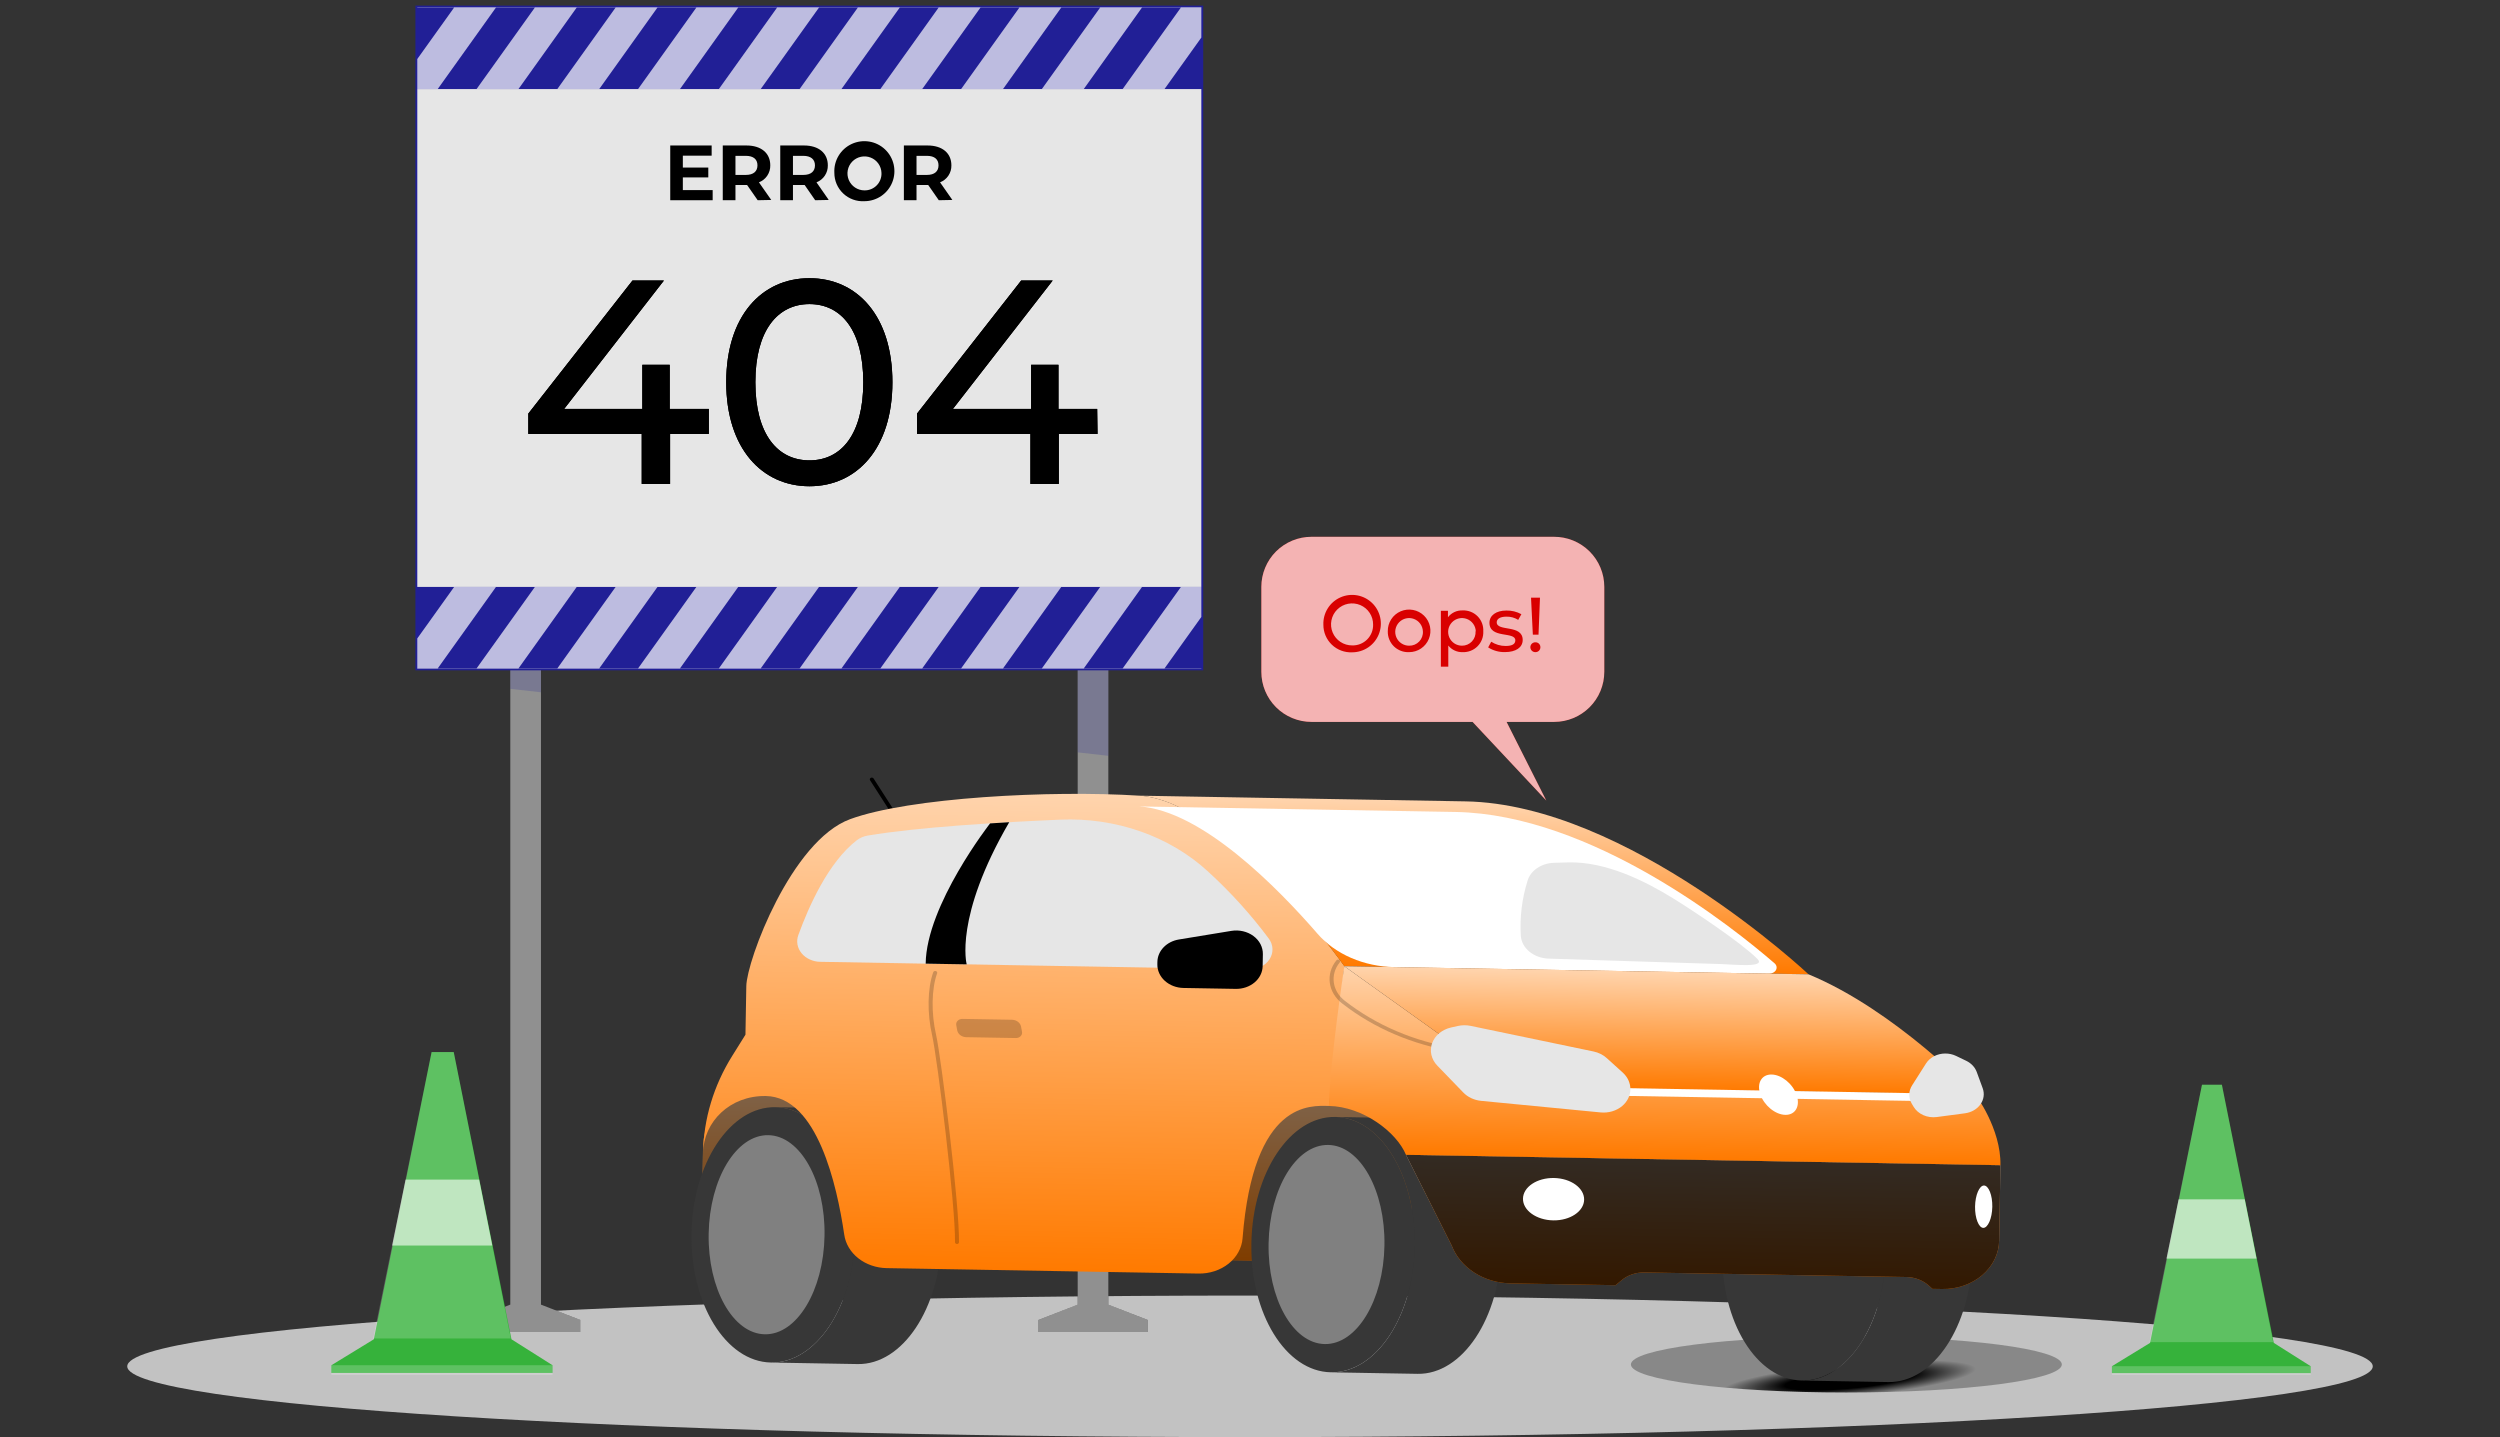 <svg width="334" height="192" viewBox="0 0 334 192" fill="none" xmlns="http://www.w3.org/2000/svg">
<rect x="0" y="0" width="334" height="192" fill="#333333" stroke="none"/>
<path d="M167 192C249.843 192 317 187.766 317 182.544C317 177.321 249.843 173.088 167 173.088C84.157 173.088 17 177.321 17 182.544C17 187.766 84.157 192 167 192Z" fill="#C2C2C2"/>
<path d="M72.273 174.306V83.806H68.174V174.306L62.917 176.348V177.952H69.743H70.705H77.523V176.348L72.273 174.306Z" fill="#212121"/>
<path d="M148.076 174.306V83.806H143.978V174.306L138.728 176.348V177.952H145.546H146.508H153.334V176.348L148.076 174.306Z" fill="#212121"/>
<path opacity="0.5" d="M77.53 176.348V177.952H62.917V176.348L68.174 174.298V83.806H72.273V174.298L77.53 176.348Z" fill="white"/>
<path opacity="0.5" d="M153.334 176.348V177.952H138.728V176.348L143.978 174.298V83.806H148.076V174.298L153.334 176.348Z" fill="white"/>
<path opacity="0.2" d="M68.174 83.806H72.273V92.491L68.174 92.029V83.806Z" fill="#211F96"/>
<path opacity="0.2" d="M148.076 83.806V100.978L143.978 100.517V83.806H148.076Z" fill="#211F96"/>
<path d="M55.75 0.875H55.625V1V89.306V89.431H55.75H160.5H160.625V89.306V1V0.875H160.5H55.75Z" fill="#E6E6E6" stroke="#211F96" stroke-width="0.25"/>
<path d="M160.606 78.412H55.636V89.313H160.606V78.412Z" fill="#211F96"/>
<path d="M160.606 1H55.636V11.901H160.606V1Z" fill="#211F96"/>
<g opacity="0.7">
<path d="M66.265 78.412L58.477 89.306H55.75V85.296L60.674 78.412H66.265Z" fill="white"/>
<path d="M69.265 89.306H63.667L71.462 78.412H77.053L69.265 89.306Z" fill="white"/>
<path d="M80.053 89.306H74.455L82.25 78.412H87.841L80.053 89.306Z" fill="white"/>
<path d="M90.841 89.306H85.242L93.038 78.412H98.629L90.841 89.306Z" fill="white"/>
<path d="M101.629 89.306H96.038L103.826 78.412H109.424L101.629 89.306Z" fill="white"/>
<path d="M112.417 89.306H106.826L114.614 78.412H120.212L112.417 89.306Z" fill="white"/>
<path d="M123.204 89.306H117.614L125.409 78.412H131L123.204 89.306Z" fill="white"/>
<path d="M134 89.306H128.402L136.197 78.412H141.788L134 89.306Z" fill="white"/>
<path d="M144.788 89.306H139.189L146.985 78.412H152.576L144.788 89.306Z" fill="white"/>
<path d="M160.5 78.412V82.422L155.576 89.306H149.985L157.773 78.412H160.5Z" fill="white"/>
</g>
<g opacity="0.7">
<path d="M66.265 1L58.477 11.901H55.75V7.884L60.674 1H66.265Z" fill="white"/>
<path d="M69.265 11.901H63.667L71.462 1H77.053L69.265 11.901Z" fill="white"/>
<path d="M80.053 11.901H74.455L82.25 1H87.841L80.053 11.901Z" fill="white"/>
<path d="M90.841 11.901H85.242L93.038 1H98.629L90.841 11.901Z" fill="white"/>
<path d="M101.629 11.901H96.038L103.826 1H109.424L101.629 11.901Z" fill="white"/>
<path d="M112.417 11.901H106.826L114.614 1H120.212L112.417 11.901Z" fill="white"/>
<path d="M123.204 11.901H117.614L125.409 1H131L123.204 11.901Z" fill="white"/>
<path d="M134 11.901H128.402L136.197 1H141.788L134 11.901Z" fill="white"/>
<path d="M144.788 11.901H139.189L146.985 1H152.576L144.788 11.901Z" fill="white"/>
<path d="M160.5 1V5.017L155.576 11.901H149.985L157.773 1H160.5Z" fill="white"/>
</g>
<path d="M94.697 57.972H89.523V64.652H85.735V57.972H70.584V55.256L84.5 37.478H88.697L75.364 54.636H85.818V48.735H89.47V54.636H94.697V57.972Z" fill="black"/>
<path opacity="0.3" d="M94.697 57.972H89.523V64.652H85.735V57.972H70.584V55.256L84.5 37.478H88.697L75.364 54.636H85.818V48.735H89.47V54.636H94.697V57.972Z" fill="black"/>
<path d="M94.697 57.972H89.523V64.652H85.735V57.972H70.584V55.256L84.5 37.478H88.697L75.364 54.636H85.818V48.735H89.47V54.636H94.697V57.972Z" fill="black"/>
<path d="M97.023 51.065C97.023 42.214 101.765 37.168 108.144 37.168C114.523 37.168 119.227 42.214 119.227 51.065C119.227 59.916 114.477 64.962 108.144 64.962C101.811 64.962 97.023 59.916 97.023 51.065ZM115.334 51.065C115.334 44.113 112.379 40.625 108.144 40.625C103.909 40.625 100.917 44.113 100.917 51.065C100.917 58.017 103.871 61.505 108.144 61.505C112.417 61.505 115.334 58.01 115.334 51.065Z" fill="black"/>
<path opacity="0.3" d="M97.023 51.065C97.023 42.214 101.765 37.168 108.144 37.168C114.523 37.168 119.227 42.214 119.227 51.065C119.227 59.916 114.477 64.962 108.144 64.962C101.811 64.962 97.023 59.916 97.023 51.065ZM115.334 51.065C115.334 44.113 112.379 40.625 108.144 40.625C103.909 40.625 100.917 44.113 100.917 51.065C100.917 58.017 103.871 61.505 108.144 61.505C112.417 61.505 115.334 58.01 115.334 51.065Z" fill="black"/>
<path d="M97.023 51.065C97.023 42.214 101.765 37.168 108.144 37.168C114.523 37.168 119.227 42.214 119.227 51.065C119.227 59.916 114.477 64.962 108.144 64.962C101.811 64.962 97.023 59.916 97.023 51.065ZM115.334 51.065C115.334 44.113 112.379 40.625 108.144 40.625C103.909 40.625 100.917 44.113 100.917 51.065C100.917 58.017 103.871 61.505 108.144 61.505C112.417 61.505 115.334 58.01 115.334 51.065Z" fill="black"/>
<path d="M146.629 57.972H141.455V64.652H137.667V57.972H122.515V55.256L136.432 37.478H140.636L127.303 54.636H137.758V48.735H141.409V54.636H146.583L146.629 57.972Z" fill="black"/>
<path opacity="0.3" d="M146.629 57.972H141.455V64.652H137.667V57.972H122.515V55.256L136.432 37.478H140.636L127.303 54.636H137.758V48.735H141.409V54.636H146.583L146.629 57.972Z" fill="black"/>
<path d="M146.629 57.972H141.455V64.652H137.667V57.972H122.515V55.256L136.432 37.478H140.636L127.303 54.636H137.758V48.735H141.409V54.636H146.583L146.629 57.972Z" fill="black"/>
<path d="M95.212 25.397V26.751H89.545V19.436H95.076V20.797H91.227V22.386H94.629V23.702H91.227V25.397H95.212Z" fill="black"/>
<path d="M101.227 26.751L99.811 24.716H98.257V26.751H96.561V19.436H99.727C101.689 19.436 102.909 20.45 102.909 22.091C102.921 22.579 102.781 23.059 102.51 23.465C102.239 23.871 101.849 24.183 101.394 24.361L103.038 26.713L101.227 26.751ZM99.636 20.82H98.257V23.37H99.636C100.674 23.37 101.197 22.885 101.197 22.091C101.197 21.297 100.674 20.82 99.636 20.82Z" fill="black"/>
<path d="M108.909 26.751L107.5 24.716H105.939V26.751H104.242V19.436H107.417C109.371 19.436 110.598 20.45 110.598 22.091C110.609 22.579 110.469 23.058 110.198 23.464C109.927 23.87 109.538 24.183 109.083 24.361L110.72 26.713L108.909 26.751ZM107.318 20.82H105.939V23.37H107.318C108.356 23.37 108.879 22.885 108.879 22.091C108.879 21.297 108.333 20.82 107.318 20.82Z" fill="black"/>
<path d="M111.47 23.097C111.424 22.296 111.621 21.499 112.033 20.811C112.446 20.122 113.057 19.573 113.786 19.234C114.515 18.896 115.329 18.784 116.122 18.913C116.916 19.041 117.652 19.405 118.236 19.956C118.821 20.508 119.226 21.222 119.399 22.005C119.572 22.789 119.506 23.607 119.209 24.353C118.912 25.099 118.397 25.738 117.732 26.189C117.066 26.639 116.281 26.88 115.477 26.88C114.962 26.91 114.445 26.834 113.96 26.657C113.475 26.481 113.031 26.207 112.656 25.852C112.28 25.498 111.981 25.071 111.777 24.597C111.573 24.123 111.469 23.613 111.47 23.097ZM117.765 23.097C117.752 22.651 117.607 22.22 117.349 21.855C117.092 21.491 116.732 21.211 116.316 21.05C115.9 20.888 115.445 20.853 115.009 20.948C114.572 21.043 114.174 21.265 113.863 21.584C113.552 21.904 113.342 22.309 113.26 22.747C113.177 23.185 113.226 23.638 113.4 24.049C113.574 24.459 113.865 24.81 114.237 25.056C114.609 25.303 115.046 25.435 115.492 25.435C115.798 25.44 116.102 25.383 116.385 25.267C116.667 25.15 116.923 24.977 117.136 24.758C117.349 24.539 117.515 24.278 117.623 23.993C117.731 23.707 117.78 23.402 117.765 23.097Z" fill="black"/>
<path d="M125.424 26.751L124.008 24.716H122.447V26.751H120.758V19.436H123.924C125.879 19.436 127.106 20.45 127.106 22.091C127.118 22.579 126.978 23.059 126.707 23.465C126.436 23.871 126.046 24.183 125.591 24.361L127.235 26.713L125.424 26.751ZM123.833 20.82H122.447V23.37H123.833C124.864 23.37 125.386 22.885 125.386 22.091C125.386 21.297 124.864 20.82 123.833 20.82Z" fill="black"/>
<path d="M246.674 186.039C262.573 186.039 275.462 184.362 275.462 182.294C275.462 180.226 262.573 178.55 246.674 178.55C230.775 178.55 217.886 180.226 217.886 182.294C217.886 184.362 230.775 186.039 246.674 186.039Z" fill="url(#paint0_radial_10_121)"/>
<path d="M207.591 71.717H175.22C174.34 71.716 173.468 71.889 172.655 72.224C171.841 72.56 171.102 73.052 170.479 73.673C169.857 74.294 169.363 75.032 169.026 75.844C168.689 76.656 168.515 77.526 168.515 78.405V89.752C168.515 91.528 169.222 93.231 170.479 94.486C171.736 95.742 173.442 96.447 175.22 96.447H196.735L206.583 106.955L201.28 96.447H207.629C209.407 96.447 211.112 95.742 212.37 94.486C213.627 93.231 214.333 91.528 214.333 89.752V78.405C214.333 77.523 214.159 76.649 213.819 75.835C213.48 75.021 212.982 74.281 212.356 73.66C211.729 73.038 210.985 72.547 210.168 72.213C209.35 71.88 208.474 71.711 207.591 71.717Z" fill="#D90000"/>
<path opacity="0.7" d="M207.591 71.717H175.22C174.34 71.716 173.468 71.889 172.655 72.224C171.841 72.56 171.102 73.052 170.479 73.673C169.857 74.294 169.363 75.032 169.026 75.844C168.689 76.656 168.515 77.526 168.515 78.405V89.752C168.515 91.528 169.222 93.231 170.479 94.486C171.736 95.742 173.442 96.447 175.22 96.447H196.735L206.583 106.955L201.28 96.447H207.629C209.407 96.447 211.112 95.742 212.37 94.486C213.627 93.231 214.333 91.528 214.333 89.752V78.405C214.333 77.523 214.159 76.649 213.819 75.835C213.48 75.021 212.982 74.281 212.356 73.66C211.729 73.038 210.985 72.547 210.168 72.213C209.35 71.88 208.474 71.711 207.591 71.717Z" fill="white"/>
<path d="M176.803 83.458C176.774 82.694 176.975 81.94 177.379 81.29C177.783 80.641 178.371 80.127 179.07 79.815C179.768 79.502 180.544 79.405 181.298 79.535C182.052 79.666 182.75 80.019 183.302 80.549C183.854 81.078 184.235 81.76 184.396 82.507C184.557 83.254 184.491 84.032 184.206 84.742C183.921 85.451 183.431 86.059 182.797 86.488C182.164 86.918 181.417 87.148 180.651 87.15C180.153 87.174 179.654 87.095 179.186 86.92C178.719 86.745 178.292 86.476 177.932 86.131C177.572 85.785 177.286 85.37 177.092 84.911C176.898 84.451 176.799 83.957 176.803 83.458ZM183.447 83.458C183.454 82.901 183.296 82.354 182.991 81.887C182.686 81.42 182.249 81.055 181.735 80.837C181.221 80.619 180.654 80.559 180.106 80.664C179.558 80.769 179.054 81.035 178.657 81.428C178.261 81.82 177.991 82.322 177.881 82.868C177.771 83.415 177.827 83.981 178.041 84.496C178.254 85.011 178.617 85.45 179.082 85.759C179.547 86.067 180.093 86.23 180.651 86.227C181.019 86.237 181.386 86.173 181.728 86.038C182.07 85.902 182.382 85.699 182.643 85.44C182.904 85.181 183.11 84.872 183.249 84.532C183.387 84.191 183.454 83.826 183.447 83.458Z" fill="#D90000"/>
<path d="M185.409 84.336C185.399 83.771 185.557 83.216 185.863 82.741C186.17 82.266 186.611 81.894 187.13 81.67C187.65 81.447 188.224 81.383 188.78 81.487C189.336 81.59 189.849 81.857 190.252 82.252C190.656 82.648 190.933 83.155 191.047 83.708C191.161 84.261 191.108 84.836 190.894 85.359C190.68 85.881 190.315 86.329 189.845 86.644C189.376 86.959 188.823 87.127 188.258 87.127C187.883 87.145 187.509 87.085 187.159 86.952C186.809 86.819 186.49 86.615 186.223 86.353C185.955 86.091 185.745 85.776 185.605 85.429C185.465 85.082 185.398 84.71 185.409 84.336ZM190.098 84.336C190.082 83.974 189.96 83.626 189.747 83.333C189.534 83.04 189.239 82.817 188.9 82.69C188.56 82.563 188.191 82.539 187.838 82.62C187.485 82.701 187.164 82.883 186.914 83.145C186.664 83.407 186.496 83.737 186.432 84.093C186.368 84.449 186.411 84.816 186.554 85.148C186.697 85.481 186.935 85.764 187.238 85.962C187.541 86.161 187.895 86.266 188.258 86.265C188.509 86.271 188.758 86.224 188.991 86.128C189.223 86.032 189.432 85.888 189.605 85.707C189.779 85.525 189.912 85.309 189.997 85.073C190.082 84.837 190.117 84.586 190.098 84.336Z" fill="#D90000"/>
<path d="M198.167 84.336C198.186 84.705 198.128 85.074 197.996 85.419C197.864 85.765 197.662 86.079 197.402 86.341C197.141 86.604 196.829 86.81 196.485 86.945C196.14 87.08 195.771 87.142 195.402 87.127C195.036 87.138 194.674 87.064 194.342 86.91C194.011 86.757 193.72 86.528 193.492 86.242V89.064H192.5V81.605H193.447V82.467C193.675 82.169 193.972 81.93 194.312 81.771C194.652 81.612 195.026 81.537 195.402 81.552C195.771 81.535 196.14 81.597 196.484 81.731C196.829 81.865 197.141 82.07 197.401 82.332C197.662 82.594 197.864 82.908 197.996 83.253C198.128 83.598 198.186 83.967 198.167 84.336ZM197.167 84.336C197.15 83.975 197.028 83.626 196.815 83.334C196.603 83.041 196.309 82.818 195.97 82.691C195.631 82.564 195.262 82.539 194.909 82.619C194.556 82.7 194.235 82.882 193.984 83.143C193.734 83.404 193.566 83.733 193.501 84.088C193.437 84.444 193.478 84.811 193.62 85.143C193.762 85.476 193.998 85.759 194.3 85.959C194.602 86.158 194.956 86.264 195.318 86.265C195.567 86.266 195.814 86.217 196.043 86.119C196.271 86.021 196.478 85.877 196.648 85.696C196.819 85.515 196.95 85.301 197.034 85.067C197.118 84.833 197.153 84.584 197.136 84.336H197.167Z" fill="#D90000"/>
<path d="M198.818 86.492L199.227 85.735C199.8 86.106 200.469 86.304 201.151 86.302C202.068 86.302 202.447 86.023 202.447 85.546C202.447 84.32 198.992 85.38 198.992 83.201C198.992 82.225 199.871 81.567 201.265 81.567C201.961 81.554 202.648 81.723 203.258 82.059L202.833 82.815C202.361 82.521 201.814 82.371 201.258 82.384C200.386 82.384 199.962 82.702 199.962 83.14C199.962 84.426 203.432 83.375 203.432 85.501C203.432 86.492 202.523 87.12 201.068 87.12C200.272 87.14 199.488 86.921 198.818 86.492Z" fill="#D90000"/>
<path d="M204.455 86.469C204.455 86.381 204.472 86.293 204.507 86.212C204.541 86.13 204.592 86.057 204.656 85.995C204.719 85.934 204.795 85.886 204.877 85.854C204.96 85.823 205.048 85.808 205.136 85.811C205.224 85.809 205.31 85.824 205.391 85.857C205.472 85.889 205.545 85.937 205.607 85.999C205.669 86.061 205.717 86.134 205.75 86.215C205.782 86.295 205.798 86.382 205.796 86.469C205.797 86.556 205.78 86.642 205.747 86.722C205.715 86.802 205.666 86.875 205.605 86.937C205.543 86.998 205.47 87.046 205.39 87.079C205.309 87.112 205.223 87.128 205.136 87.127C205.048 87.129 204.961 87.114 204.878 87.082C204.796 87.049 204.721 87.001 204.658 86.94C204.594 86.879 204.544 86.806 204.509 86.725C204.474 86.644 204.456 86.557 204.455 86.469ZM204.545 79.85H205.742L205.546 84.79H204.788L204.545 79.85Z" fill="#D90000"/>
<path d="M93.684 167.136L188.429 168.79L188.879 142.978L105.366 141.52L97.475 146.92C96.384 147.666 95.499 148.616 94.885 149.701C94.272 150.786 93.944 151.979 93.927 153.192L93.684 167.136Z" fill="url(#paint1_linear_10_121)"/>
<path opacity="0.5" d="M93.684 167.136L188.429 168.79L188.879 142.978L105.366 141.52L97.475 146.92C96.384 147.666 95.499 148.616 94.885 149.701C94.272 150.786 93.944 151.979 93.927 153.192L93.684 167.136Z" fill="black"/>
<path d="M189.014 166.471C189.178 157.05 184.41 149.328 178.418 149.224L189.976 149.425C196.006 149.531 200.737 157.233 200.572 166.673C200.407 176.113 195.372 183.65 189.381 183.545L177.801 183.343C183.841 183.448 188.85 175.893 189.014 166.471Z" fill="#373737"/>
<path d="M177.801 183.338C171.773 183.233 167.019 175.511 167.184 166.09C167.348 156.67 172.368 149.118 178.396 149.223C184.425 149.329 189.178 157.051 189.014 166.471C188.849 175.892 183.829 183.443 177.801 183.338Z" fill="#373737"/>
<path d="M176.99 179.567C172.716 179.492 169.354 173.477 169.483 166.13C169.611 158.784 173.18 152.89 177.455 152.964C181.729 153.039 185.09 159.055 184.962 166.401C184.834 173.747 181.265 179.641 176.99 179.567Z" fill="#808080"/>
<path d="M251.929 167.57C252.093 158.148 247.324 150.427 241.333 150.322L252.891 150.524C258.92 150.629 263.651 158.331 263.486 167.771C263.322 177.212 258.287 184.748 252.295 184.643L240.716 184.441C246.745 184.546 251.764 176.991 251.929 167.57Z" fill="#373737"/>
<path d="M240.715 184.436C234.687 184.331 229.933 176.609 230.098 167.188C230.262 157.768 235.282 150.216 241.311 150.322C247.339 150.427 252.093 158.149 251.928 167.57C251.764 176.99 246.743 184.542 240.715 184.436Z" fill="#373737"/>
<path d="M114.214 165.166C114.379 155.744 109.61 148.023 103.619 147.918L115.176 148.12C121.2 148.225 125.937 155.927 125.772 165.367C125.607 174.808 120.572 182.344 114.581 182.24L103.001 182.037C109.025 182.143 114.05 174.587 114.214 165.166Z" fill="#373737"/>
<path d="M103.002 182.033C96.974 181.927 92.22 174.205 92.385 164.785C92.549 155.364 97.569 147.813 103.598 147.918C109.626 148.023 114.379 155.745 114.215 165.166C114.051 174.586 109.03 182.138 103.002 182.033Z" fill="#373737"/>
<path d="M102.185 178.261C97.91 178.186 94.549 172.171 94.677 164.825C94.806 157.479 98.375 151.584 102.649 151.658C106.924 151.733 110.285 157.749 110.157 165.095C110.029 172.441 106.46 178.336 102.185 178.261Z" fill="#808080"/>
<path d="M201.828 171.457L215.832 171.702L216.628 171.049C217.446 170.357 218.546 169.979 219.686 169.997L254.687 170.608C255.827 170.63 256.913 171.046 257.707 171.766L258.179 172.188L259.453 172.211C260.444 172.228 261.427 172.074 262.347 171.758C263.267 171.441 264.106 170.969 264.815 170.368C265.525 169.766 266.09 169.048 266.48 168.253C266.869 167.459 267.075 166.604 267.085 165.739L267.261 155.67L187.837 154.284L193.946 166.4C194.503 167.85 195.561 169.115 196.973 170.021C198.385 170.927 200.081 171.428 201.828 171.457Z" fill="url(#paint2_linear_10_121)"/>
<path opacity="0.8" d="M201.828 171.457L215.832 171.702L216.628 171.049C217.446 170.357 218.546 169.979 219.686 169.997L254.687 170.608C255.827 170.63 256.913 171.046 257.707 171.766L258.179 172.188L259.453 172.211C260.444 172.228 261.427 172.074 262.347 171.758C263.267 171.441 264.106 170.969 264.815 170.368C265.525 169.766 266.09 169.048 266.48 168.253C266.869 167.459 267.075 166.604 267.085 165.739L267.261 155.67L187.837 154.284L193.946 166.4C194.503 167.85 195.561 169.115 196.973 170.021C198.385 170.927 200.081 171.428 201.828 171.457Z" fill="black"/>
<path d="M120.198 110.163C120.246 110.165 120.294 110.154 120.335 110.132C120.366 110.117 120.394 110.097 120.416 110.073C120.439 110.049 120.455 110.021 120.465 109.991C120.475 109.961 120.477 109.929 120.473 109.898C120.468 109.867 120.457 109.837 120.439 109.81L116.726 104.031C116.711 104 116.688 103.973 116.66 103.95C116.632 103.927 116.599 103.91 116.563 103.899C116.527 103.888 116.488 103.884 116.451 103.887C116.413 103.89 116.376 103.9 116.343 103.916C116.309 103.932 116.28 103.955 116.258 103.981C116.235 104.008 116.219 104.038 116.21 104.071C116.202 104.103 116.201 104.137 116.209 104.17C116.216 104.202 116.231 104.233 116.253 104.261L119.966 110.04C119.989 110.076 120.023 110.107 120.064 110.128C120.104 110.15 120.151 110.162 120.198 110.163Z" fill="black"/>
<path d="M99.593 138.233L99.707 131.74C99.766 128.326 105.723 112.32 113.581 109.438C121.438 106.556 140.345 105.543 152.231 106.303C164.117 107.063 179.62 129.087 179.62 129.087L177.567 147.757C175.149 147.714 167.458 146.942 166.008 165.422C165.91 166.725 165.241 167.943 164.142 168.822C163.042 169.702 161.595 170.177 160.101 170.148L118.456 169.421C117.057 169.396 115.713 168.929 114.672 168.108C113.631 167.286 112.963 166.165 112.791 164.95C111.817 158.338 109.179 146.549 102.322 146.429C97.512 146.345 94.002 149.884 93.93 154.011C94.007 149.477 95.345 145.032 97.828 141.06L99.593 138.233Z" fill="url(#paint3_linear_10_121)"/>
<path d="M195.804 107.064C217.466 107.442 241.619 130.169 241.619 130.169L179.598 129.087C179.598 129.087 164.111 107.068 152.209 106.303L195.804 107.064Z" fill="url(#paint4_linear_10_121)"/>
<path d="M194.45 108.478C212.697 108.797 231.578 123.935 237.079 128.696C237.216 128.813 237.307 128.961 237.342 129.121C237.376 129.28 237.352 129.444 237.272 129.592C237.193 129.74 237.062 129.865 236.895 129.951C236.728 130.037 236.534 130.081 236.336 130.077L186.303 129.204C184.289 129.173 182.309 128.754 180.524 127.982C178.738 127.209 177.198 126.104 176.029 124.756C170.752 118.668 160.565 108.257 152.184 107.741L194.45 108.478Z" fill="white"/>
<path d="M179.598 129.086L202.231 145.287L263.885 146.192C263.885 146.192 267.347 150.752 267.261 155.67L187.837 154.284C186.588 151.247 182.082 147.835 177.545 147.756C177.643 142.148 179.598 129.086 179.598 129.086Z" fill="url(#paint5_linear_10_121)"/>
<path opacity="0.2" d="M194.398 140.493C194.463 140.493 194.527 140.474 194.576 140.437C194.626 140.4 194.659 140.349 194.669 140.293C194.679 140.231 194.662 140.168 194.62 140.118C194.578 140.067 194.515 140.033 194.445 140.022C188.959 139.147 183.85 136.965 179.681 133.717C178.856 133.088 178.328 132.215 178.198 131.267C178.069 130.319 178.347 129.365 178.98 128.59C179.003 128.565 179.02 128.536 179.03 128.505C179.04 128.474 179.042 128.441 179.037 128.409C179.032 128.377 179.02 128.346 179.001 128.318C178.982 128.291 178.956 128.267 178.926 128.248C178.896 128.229 178.862 128.215 178.826 128.208C178.79 128.201 178.753 128.2 178.716 128.206C178.68 128.212 178.646 128.224 178.615 128.242C178.584 128.26 178.558 128.284 178.538 128.311C177.829 129.182 177.516 130.254 177.662 131.319C177.807 132.384 178.4 133.365 179.326 134.072C183.568 137.381 188.77 139.601 194.355 140.487L194.398 140.493Z" fill="black"/>
<path d="M263.885 146.192C263.885 146.192 253.249 134.972 241.619 130.169L179.598 129.086L202.231 145.287L263.885 146.192Z" fill="url(#paint6_linear_10_121)"/>
<path d="M215.926 145.355L256.597 146.064L256.579 147.098L215.908 146.388L215.926 145.355Z" fill="white"/>
<path d="M216.808 143.303L214.662 141.361C214.18 140.924 213.565 140.618 212.891 140.477L196.491 137.058C195.914 136.937 195.313 136.943 194.742 137.075L193.855 137.274C193.266 137.408 192.725 137.671 192.284 138.038C191.842 138.404 191.515 138.863 191.332 139.372C191.149 139.88 191.117 140.421 191.238 140.944C191.358 141.468 191.629 141.957 192.023 142.366L195.502 145.965C196.101 146.584 196.948 146.98 197.869 147.073L213.822 148.618C214.349 148.671 214.882 148.622 215.384 148.474C215.885 148.327 216.343 148.084 216.724 147.764C217.41 147.184 217.804 146.389 217.82 145.553C217.835 144.717 217.471 143.908 216.808 143.303Z" fill="#E6E6E6"/>
<path d="M255.466 144.988L257.32 142.072C257.581 141.664 257.964 141.325 258.427 141.092C258.867 140.871 259.366 140.753 259.874 140.749C260.383 140.745 260.885 140.856 261.331 141.071L262.688 141.723C263.354 142.045 263.855 142.577 264.089 143.21L264.885 145.381C265.017 145.738 265.059 146.116 265.009 146.489C264.958 146.861 264.815 147.219 264.591 147.538C264.366 147.857 264.065 148.129 263.707 148.335C263.35 148.542 262.946 148.678 262.522 148.735L258.748 149.236C258.133 149.318 257.502 149.228 256.946 148.98C256.39 148.732 255.937 148.338 255.65 147.853L255.407 147.444C255.183 147.061 255.071 146.637 255.081 146.208C255.092 145.779 255.224 145.36 255.466 144.988Z" fill="#E6E6E6"/>
<path d="M166.918 129.498L109.576 128.498C109.09 128.489 108.612 128.382 108.181 128.183C107.75 127.985 107.377 127.702 107.093 127.356C106.809 127.01 106.621 126.611 106.545 126.191C106.468 125.771 106.505 125.341 106.652 124.937C108.026 121.151 110.635 115.239 114.452 112.268C114.876 111.94 115.394 111.719 115.951 111.627C122.732 110.493 133.612 109.85 141.682 109.505C145.34 109.35 148.996 109.89 152.4 111.087C155.803 112.284 158.873 114.11 161.398 116.44C164.418 119.201 167.137 122.203 169.518 125.406C169.816 125.811 169.983 126.28 170.002 126.761C170.02 127.242 169.889 127.718 169.622 128.137C169.356 128.557 168.963 128.906 168.487 129.145C168.011 129.385 167.469 129.507 166.918 129.498Z" fill="#E6E6E6"/>
<path d="M203.47 160.138C203.443 161.699 205.25 163.002 207.505 163.042C209.76 163.081 211.613 161.842 211.64 160.28C211.667 158.719 209.865 157.421 207.604 157.381C205.344 157.342 203.497 158.576 203.47 160.138Z" fill="white"/>
<path d="M236.684 143.555C235.344 143.531 234.669 144.72 235.177 146.205C235.685 147.69 237.178 148.921 238.524 148.944C239.869 148.968 240.538 147.779 240.03 146.29C239.522 144.8 238.023 143.578 236.684 143.555Z" fill="white"/>
<path d="M263.868 161.192C263.841 162.754 264.363 164.034 264.968 164.045C265.572 164.055 266.145 162.794 266.172 161.232C266.199 159.671 265.677 158.395 265.066 158.384C264.456 158.374 263.895 159.631 263.868 161.192Z" fill="white"/>
<path d="M168.691 129.077L168.719 127.473C168.727 127.012 168.618 126.556 168.4 126.136C168.181 125.716 167.858 125.344 167.454 125.046C167.051 124.748 166.577 124.533 166.067 124.415C165.557 124.297 165.024 124.28 164.507 124.366L157.502 125.515C156.702 125.646 155.98 126.015 155.457 126.558C154.933 127.101 154.64 127.786 154.628 128.498L154.622 128.831C154.608 129.653 154.967 130.447 155.62 131.039C156.274 131.632 157.169 131.975 158.108 131.992L165.091 132.114C166.031 132.131 166.939 131.82 167.614 131.25C168.289 130.681 168.676 129.899 168.691 129.077Z" fill="black"/>
<path d="M132.274 110.007C132.274 110.007 133.207 109.942 134.833 109.847C127.429 122.575 129.151 128.839 129.151 128.839L123.671 128.743C123.754 120.916 132.274 110.007 132.274 110.007Z" fill="black"/>
<path d="M203.184 125.064C203.25 125.857 203.666 126.603 204.351 127.159C205.036 127.715 205.941 128.04 206.89 128.071L229.962 128.8C231.645 128.853 235.982 129.327 234.799 128.121C232.664 125.957 226.149 121.633 223.5 120C219.808 117.724 214.563 115.083 209.511 115.217L207.602 115.272C206.778 115.3 205.99 115.549 205.354 115.984C204.719 116.418 204.271 117.014 204.077 117.682C203.327 120.086 203.026 122.576 203.184 125.064Z" fill="#E6E6E6"/>
<path opacity="0.2" d="M127.845 166.199C127.917 166.2 127.987 166.176 128.038 166.132C128.09 166.089 128.12 166.029 128.121 165.966C128.205 161.148 125.742 141.232 125.058 138.244C124.395 135.342 124.451 132.114 125.202 130.027C125.223 129.967 125.216 129.902 125.182 129.846C125.148 129.79 125.091 129.748 125.022 129.729C124.953 129.711 124.879 129.718 124.815 129.747C124.752 129.776 124.704 129.825 124.681 129.885C123.908 132.043 123.85 135.361 124.534 138.335C125.217 141.309 127.671 161.157 127.587 165.956C127.586 166.018 127.612 166.077 127.66 166.123C127.708 166.168 127.774 166.195 127.845 166.199Z" fill="black"/>
<path opacity="0.2" d="M129.052 138.566L135.691 138.682C135.817 138.688 135.943 138.668 136.058 138.625C136.174 138.582 136.276 138.515 136.358 138.432C136.439 138.348 136.498 138.249 136.528 138.142C136.559 138.035 136.561 137.924 136.534 137.816L136.41 137.142C136.359 136.9 136.217 136.679 136.005 136.515C135.793 136.352 135.525 136.255 135.243 136.241L128.604 136.125C128.478 136.119 128.352 136.139 128.237 136.182C128.121 136.226 128.019 136.292 127.937 136.376C127.856 136.459 127.797 136.558 127.767 136.665C127.736 136.772 127.734 136.884 127.761 136.991L127.885 137.665C127.936 137.908 128.079 138.129 128.29 138.292C128.502 138.456 128.77 138.552 129.052 138.566Z" fill="black"/>
<path d="M68.333 178.929L60.617 140.558H57.663L49.942 178.929L44.273 182.397V183.422H73.818V182.397L68.333 178.929Z" fill="#36B23B"/>
<path opacity="0.2" d="M73.818 182.397H44.273V183.689H73.818V182.397Z" fill="white"/>
<path opacity="0.2" d="M60.617 140.558H57.663L49.853 178.818H68.238L60.617 140.558Z" fill="white"/>
<path opacity="0.6" d="M65.768 166.399L64.012 157.592H54.184L52.384 166.399H65.768Z" fill="white"/>
<path d="M303.778 179.411L296.843 144.921H294.187L287.247 179.411L282.151 182.528V183.449H308.708V182.528L303.778 179.411Z" fill="#36B23B"/>
<path opacity="0.2" d="M308.708 182.528H282.151V183.689H308.708V182.528Z" fill="white"/>
<path opacity="0.2" d="M296.843 144.921H294.187L287.167 179.311H303.692L296.843 144.921Z" fill="white"/>
<path opacity="0.6" d="M301.473 168.148L299.895 160.232H291.061L289.442 168.148H301.473Z" fill="white"/>
<defs>
<radialGradient id="paint0_radial_10_121" cx="0" cy="0" r="1" gradientUnits="userSpaceOnUse" gradientTransform="translate(247 184.376) rotate(-5.042) scale(17.066 2.22)">
<stop/>
<stop offset="0.5"/>
<stop offset="1" stop-color="#888888"/>
</radialGradient>
<linearGradient id="paint1_linear_10_121" x1="141.507" y1="142.151" x2="141.056" y2="167.963" gradientUnits="userSpaceOnUse">
<stop stop-color="#FFD4AD"/>
<stop offset="1" stop-color="#FF7A00"/>
</linearGradient>
<linearGradient id="paint2_linear_10_121" x1="227.549" y1="154.977" x2="227.254" y2="171.901" gradientUnits="userSpaceOnUse">
<stop stop-color="#FFD4AD"/>
<stop offset="1" stop-color="#FF7A00"/>
</linearGradient>
<linearGradient id="paint3_linear_10_121" x1="137.397" y1="105.923" x2="136.283" y2="169.732" gradientUnits="userSpaceOnUse">
<stop stop-color="#FFD4AD"/>
<stop offset="1" stop-color="#FF7A00"/>
</linearGradient>
<linearGradient id="paint4_linear_10_121" x1="197.109" y1="107.087" x2="196.72" y2="129.385" gradientUnits="userSpaceOnUse">
<stop stop-color="#FFD4AD"/>
<stop offset="1" stop-color="#FF7A00"/>
</linearGradient>
<linearGradient id="paint5_linear_10_121" x1="222.785" y1="129.84" x2="222.348" y2="154.886" gradientUnits="userSpaceOnUse">
<stop stop-color="#FFD4AD"/>
<stop offset="1" stop-color="#FF7A00"/>
</linearGradient>
<linearGradient id="paint6_linear_10_121" x1="221.878" y1="129.824" x2="221.602" y2="145.625" gradientUnits="userSpaceOnUse">
<stop stop-color="#FFD4AD"/>
<stop offset="1" stop-color="#FF7A00"/>
</linearGradient>
</defs>
</svg>

